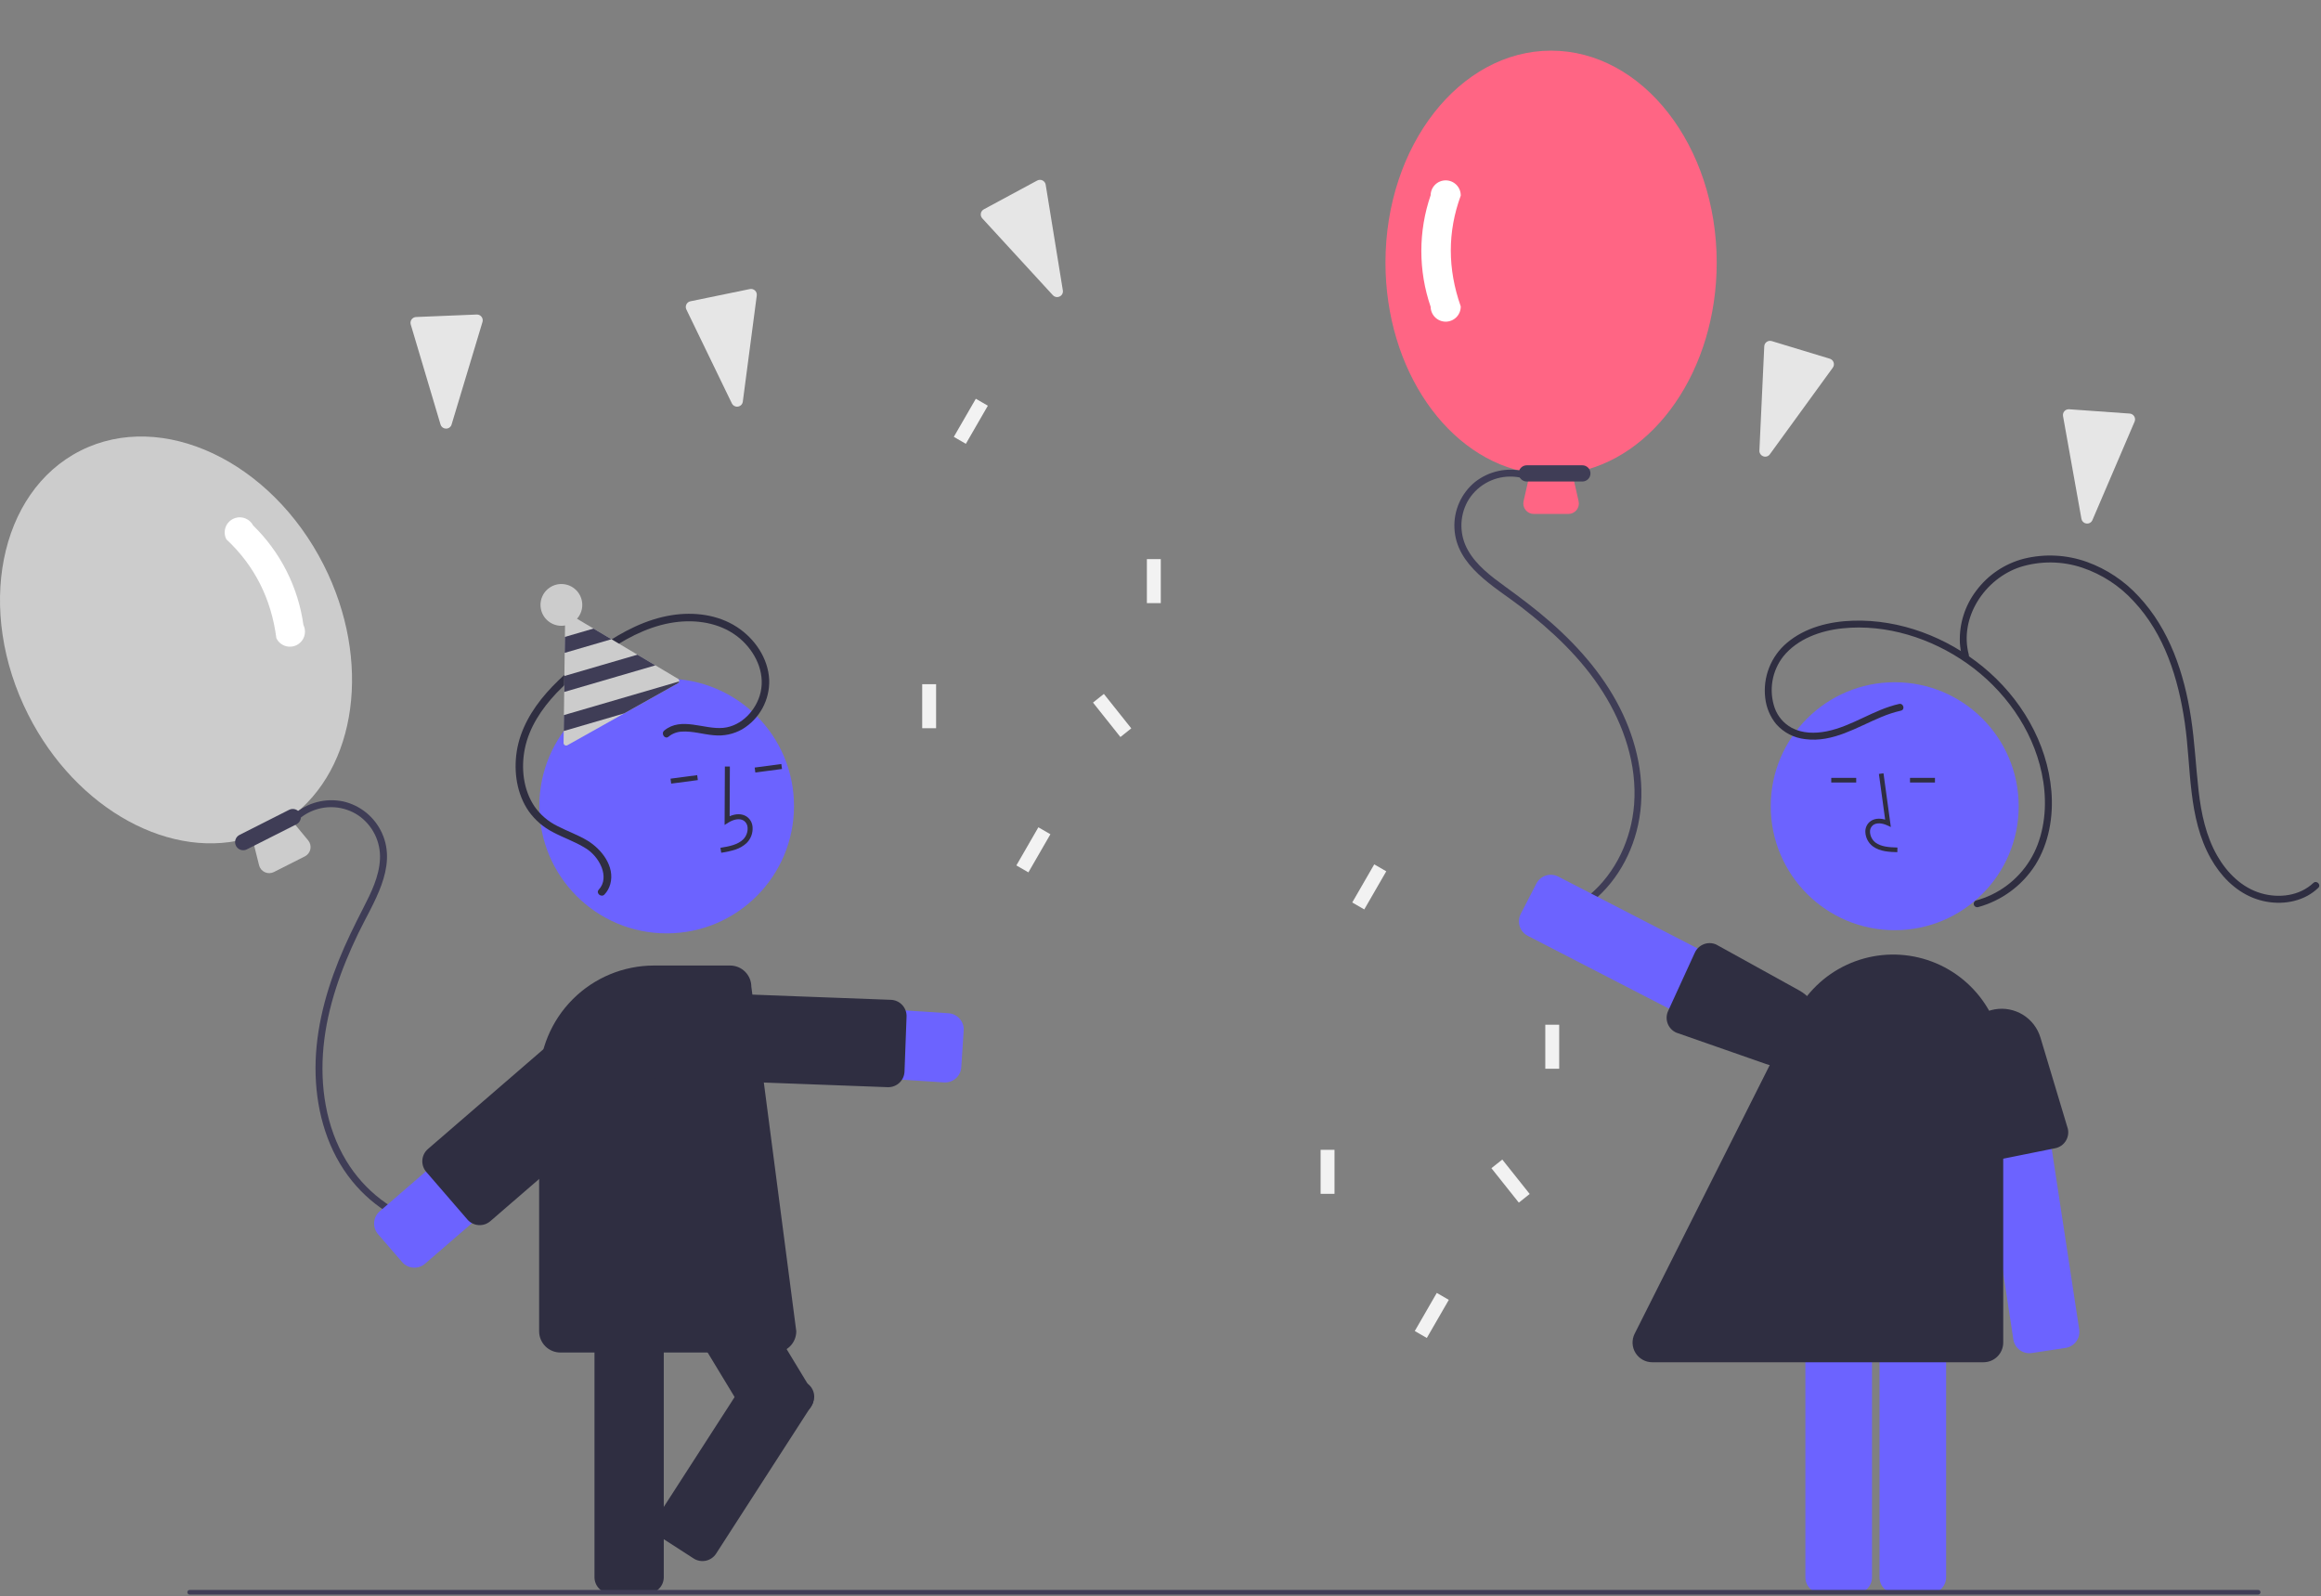 <svg  viewBox="0 0 1002 689" fill="none" xmlns="http://www.w3.org/2000/svg">
<rect x="0" y="0" width="1002" height="689" fill="#808080" stroke="none"/>
<g id="undraw_Party_re_nmwj 1" clip-path="url(#clip0)">
<path id="Vector" d="M192.397 185.017C191.887 184.989 191.398 184.802 191 184.483C190.601 184.164 190.312 183.728 190.174 183.236L177.321 140.065C177.212 139.7 177.188 139.315 177.251 138.94C177.314 138.564 177.461 138.208 177.682 137.898C177.904 137.589 178.193 137.333 178.527 137.152C178.862 136.971 179.234 136.869 179.614 136.853H179.614L205.797 135.776C206.195 135.76 206.592 135.839 206.953 136.007C207.315 136.175 207.631 136.427 207.875 136.742C208.119 137.057 208.285 137.426 208.358 137.818C208.43 138.21 208.408 138.613 208.294 138.995L194.963 183.244C194.815 183.763 194.5 184.218 194.066 184.54C193.633 184.862 193.105 185.031 192.566 185.023C192.509 185.023 192.452 185.021 192.397 185.017Z" fill="#E6E6E6"/>
<path id="Vector_2" d="M318.429 175.537C317.921 175.592 317.409 175.486 316.964 175.235C316.519 174.984 316.164 174.6 315.948 174.137L296.312 133.599C296.146 133.256 296.06 132.88 296.062 132.5C296.063 132.119 296.151 131.744 296.32 131.403C296.488 131.061 296.732 130.763 297.034 130.53C297.335 130.298 297.685 130.137 298.058 130.06H298.058L323.726 124.781C324.116 124.701 324.52 124.715 324.904 124.823C325.288 124.93 325.641 125.128 325.932 125.4C326.224 125.671 326.447 126.009 326.582 126.384C326.717 126.759 326.76 127.161 326.708 127.556L320.677 173.374C320.614 173.91 320.376 174.41 320 174.797C319.624 175.185 319.131 175.437 318.597 175.516C318.541 175.525 318.485 175.532 318.429 175.537Z" fill="#E6E6E6"/>
<path id="Vector_3" d="M457.308 128.064C456.837 128.262 456.316 128.308 455.818 128.196C455.32 128.083 454.869 127.818 454.529 127.437L424.06 94.262C423.802 93.981 423.612 93.646 423.504 93.281C423.396 92.916 423.372 92.531 423.435 92.156C423.499 91.781 423.646 91.425 423.868 91.115C424.09 90.806 424.379 90.551 424.714 90.37L424.714 90.37L447.778 77.929C448.129 77.74 448.52 77.638 448.918 77.63C449.317 77.623 449.711 77.711 450.069 77.887C450.426 78.063 450.737 78.322 450.974 78.643C451.211 78.963 451.368 79.336 451.432 79.729L458.838 125.345C458.932 125.876 458.848 126.424 458.599 126.903C458.351 127.382 457.951 127.766 457.462 127.995C457.411 128.019 457.359 128.043 457.308 128.064Z" fill="#E6E6E6"/>
<path id="Vector_4" d="M900.579 225.965C900.076 225.88 899.611 225.64 899.251 225.278C898.891 224.916 898.653 224.45 898.57 223.947L890.629 179.608C890.562 179.233 890.581 178.848 890.686 178.482C890.79 178.116 890.976 177.779 891.231 177.496C891.485 177.213 891.801 176.991 892.154 176.849C892.507 176.706 892.888 176.646 893.267 176.673H893.268L919.406 178.533C919.804 178.561 920.189 178.684 920.529 178.892C920.87 179.099 921.156 179.385 921.363 179.725C921.571 180.066 921.694 180.451 921.722 180.848C921.751 181.246 921.684 181.645 921.527 182.011L903.329 224.49C903.123 224.989 902.759 225.407 902.292 225.678C901.825 225.949 901.282 226.058 900.747 225.99C900.691 225.983 900.635 225.975 900.579 225.965Z" fill="#E6E6E6"/>
<path id="Vector_5" d="M761.064 196.925C760.592 196.73 760.192 196.393 759.921 195.96C759.65 195.527 759.521 195.02 759.553 194.511L761.648 149.515C761.665 149.135 761.77 148.764 761.952 148.43C762.135 148.096 762.392 147.809 762.703 147.589C763.014 147.37 763.371 147.224 763.747 147.163C764.122 147.103 764.507 147.129 764.871 147.239L764.871 147.239L789.946 154.852C790.328 154.968 790.676 155.173 790.962 155.451C791.248 155.729 791.463 156.071 791.59 156.449C791.716 156.827 791.751 157.23 791.691 157.624C791.63 158.018 791.476 158.392 791.242 158.714L764.072 196.097C763.761 196.538 763.313 196.864 762.798 197.024C762.283 197.185 761.729 197.172 761.222 196.986C761.169 196.967 761.116 196.947 761.064 196.925Z" fill="#E6E6E6"/>
<path id="Vector_6" d="M677.115 221.862H662.13C661.455 221.862 660.788 221.71 660.179 221.417C659.571 221.124 659.036 220.698 658.614 220.17C658.193 219.643 657.895 219.027 657.744 218.369C657.593 217.71 657.592 217.026 657.742 216.368L660.517 204.121C624.909 198.332 598.122 159.435 598.122 113.362C598.122 62.909 630.197 21.862 669.622 21.862C709.048 21.862 741.122 62.909 741.122 113.362C741.122 159.435 714.336 198.332 678.728 204.121L681.503 216.368C681.652 217.026 681.651 217.71 681.5 218.369C681.349 219.027 681.052 219.643 680.63 220.17C680.209 220.698 679.674 221.124 679.065 221.417C678.457 221.71 677.79 221.862 677.115 221.862V221.862Z" fill="#FF6584"/>
<path id="Vector_7" d="M683.122 207.862H659.122C658.194 207.862 657.304 207.493 656.647 206.837C655.991 206.18 655.622 205.29 655.622 204.362C655.622 203.434 655.991 202.543 656.647 201.887C657.304 201.231 658.194 200.862 659.122 200.862H683.122C684.051 200.862 684.941 201.231 685.597 201.887C686.254 202.543 686.622 203.434 686.622 204.362C686.622 205.29 686.254 206.18 685.597 206.837C684.941 207.493 684.051 207.862 683.122 207.862V207.862Z" fill="#3F3D56"/>
<path id="Vector_8" d="M658.106 203.499C654.434 202.581 650.6 202.518 646.899 203.313C643.198 204.108 639.729 205.74 636.757 208.085C633.832 210.486 631.508 213.537 629.969 216.994C628.43 220.451 627.719 224.22 627.892 228C628.624 244.339 645.073 253.121 656.539 261.908C670.089 272.292 682.808 284.273 691.989 298.779C701.081 313.144 706.783 330.166 705.462 347.31C704.319 362.139 697.599 376.84 686.075 386.436C684.623 387.637 683.098 388.748 681.509 389.762C679.89 390.802 681.392 393.4 683.023 392.352C695.65 384.236 704.003 370.706 707.166 356.17C710.686 339.997 707.55 323.162 700.632 308.315C693.446 292.893 682.142 279.781 669.44 268.618C663.139 263.08 656.447 258.054 649.669 253.123C643.709 248.788 637.462 244.118 633.758 237.59C631.929 234.389 630.948 230.774 630.908 227.088C630.868 223.402 631.771 219.766 633.531 216.527C635.368 213.268 638.034 210.553 641.258 208.657C644.483 206.761 648.151 205.751 651.892 205.73C653.719 205.713 655.54 205.935 657.309 206.392C659.18 206.87 659.978 203.977 658.106 203.499H658.106Z" fill="#3F3D56"/>
<path id="Vector_9" d="M624.122 138.862C622.413 138.86 620.774 138.186 619.558 136.985C618.342 135.784 617.647 134.154 617.623 132.445C612.271 116.836 612.271 99.888 617.623 84.279C617.644 82.562 618.344 80.923 619.569 79.72C620.795 78.517 622.447 77.848 624.164 77.859C625.881 77.87 627.524 78.56 628.734 79.778C629.944 80.997 630.623 82.645 630.622 84.362L630.592 84.534C624.909 100.023 624.909 116.059 630.594 132.196L630.622 132.362C630.62 134.085 629.935 135.737 628.716 136.956C627.498 138.174 625.846 138.86 624.122 138.862V138.862Z" fill="white"/>
<path id="Vector_10" d="M114.343 376.522C113.728 376.243 113.184 375.828 112.752 375.308C112.32 374.789 112.011 374.178 111.848 373.522L108.8 361.341C74.41 372.24 32.956 349.612 12.169 308.494C-10.595 263.468 -0.489 212.365 34.695 194.578C69.88 176.79 117.024 198.95 139.787 243.977C160.574 285.094 154.218 331.892 125.052 353.124L133.054 362.801C133.485 363.322 133.792 363.933 133.954 364.588C134.117 365.244 134.129 365.928 133.991 366.589C133.853 367.25 133.568 367.872 133.157 368.407C132.746 368.943 132.219 369.38 131.616 369.685L118.244 376.445C117.642 376.751 116.978 376.917 116.302 376.931C115.627 376.944 114.957 376.804 114.343 376.522V376.522Z" fill="#CCCCCC"/>
<path id="Vector_11" d="M101.863 365.117C101.445 364.289 101.374 363.328 101.663 362.447C101.953 361.565 102.58 360.834 103.408 360.415L124.826 349.586C125.654 349.169 126.614 349.097 127.495 349.387C128.376 349.677 129.106 350.305 129.525 351.133C129.943 351.96 130.016 352.92 129.727 353.802C129.438 354.683 128.811 355.414 127.984 355.833L106.566 366.662C105.737 367.079 104.777 367.151 103.895 366.862C103.014 366.572 102.283 365.945 101.863 365.117Z" fill="#3F3D56"/>
<path id="Vector_12" d="M126.923 351.481C129.786 349.006 133.179 347.219 136.841 346.259C140.502 345.299 144.335 345.19 148.045 345.942C151.738 346.765 155.189 348.439 158.122 350.83C161.055 353.221 163.39 356.264 164.941 359.715C171.66 374.627 160.942 389.885 154.674 402.9C147.267 418.281 141.321 434.712 139.672 451.799C138.039 468.721 140.631 486.485 149.545 501.189C157.255 513.907 169.884 523.995 184.499 527.36C186.337 527.777 188.199 528.08 190.074 528.267C191.989 528.466 191.82 531.462 189.892 531.262C174.961 529.716 161.403 521.41 152.021 509.865C141.583 497.02 136.786 480.58 136.261 464.21C135.716 447.204 139.889 430.402 146.188 414.709C149.313 406.925 153.018 399.42 156.842 391.961C160.204 385.403 163.673 378.417 164.033 370.92C164.221 367.238 163.466 363.57 161.838 360.262C160.21 356.954 157.764 354.117 154.732 352.02C151.623 349.941 148.019 348.72 144.286 348.483C140.553 348.246 136.823 349 133.475 350.669C131.837 351.477 130.312 352.497 128.94 353.703C127.485 354.974 125.468 352.753 126.923 351.481L126.923 351.481Z" fill="#3F3D56"/>
<path id="Vector_13" d="M119.355 275.596L119.306 275.435C117.098 258.469 109.864 244.158 97.804 232.899L97.699 232.759C96.923 231.227 96.785 229.45 97.316 227.817C97.846 226.183 99.001 224.826 100.528 224.041C102.056 223.257 103.832 223.108 105.469 223.629C107.105 224.15 108.469 225.297 109.263 226.82C121.081 238.336 128.727 253.46 130.994 269.805C131.75 271.347 131.865 273.126 131.315 274.752C130.764 276.379 129.591 277.722 128.054 278.487C126.516 279.252 124.738 279.377 123.108 278.836C121.478 278.294 120.129 277.129 119.355 275.596V275.596Z" fill="white"/>
<path id="Vector_14" d="M768.86 460.342L659.523 403.971C657.875 403.119 656.631 401.647 656.066 399.879C655.501 398.112 655.66 396.192 656.509 394.542L663.272 381.423C664.125 379.775 665.596 378.531 667.364 377.966C669.132 377.401 671.051 377.561 672.702 378.409L782.039 434.781C783.688 435.633 784.931 437.104 785.496 438.872C786.061 440.64 785.902 442.56 785.053 444.21L778.29 457.328C777.87 458.146 777.293 458.873 776.59 459.467C775.888 460.06 775.075 460.508 774.198 460.785C773.505 461.008 772.782 461.121 772.054 461.122C770.943 461.121 769.847 460.854 768.86 460.342V460.342Z" fill="#6C63FF"/>
<path id="Vector_15" d="M735.526 407.609C736.389 407.272 737.311 407.112 738.237 407.136C739.163 407.16 740.075 407.369 740.92 407.75L776.751 427.562C780.672 429.728 783.611 433.318 784.961 437.589C786.311 441.861 785.969 446.487 784.004 450.513L783.555 450.295L784.005 450.514C782.128 454.361 778.905 457.386 774.947 459.016C770.988 460.646 766.57 460.767 762.528 459.356L723.669 445.774C722.828 445.402 722.068 444.869 721.433 444.203C720.798 443.538 720.3 442.754 719.968 441.896C719.636 441.038 719.477 440.123 719.499 439.204C719.521 438.284 719.724 437.378 720.096 436.537L731.65 411.306C731.851 410.85 732.1 410.416 732.393 410.012C733.183 408.925 734.271 408.091 735.526 407.609V407.609Z" fill="#2F2E41"/>
<path id="Vector_16" d="M817.969 401.556C847.527 401.556 871.488 377.595 871.488 348.037C871.488 318.479 847.527 294.518 817.969 294.518C788.411 294.518 764.45 318.479 764.45 348.037C764.45 377.595 788.411 401.556 817.969 401.556Z" fill="#6C63FF"/>
<path id="Vector_17" d="M811.401 680.883V557.869C811.404 556.013 812.142 554.234 813.454 552.922C814.766 551.609 816.546 550.871 818.401 550.869H833.161C835.017 550.871 836.796 551.609 838.108 552.922C839.421 554.234 840.159 556.013 840.161 557.869V680.883C840.159 682.739 839.421 684.518 838.108 685.83C836.796 687.143 835.017 687.881 833.161 687.883H818.401C816.546 687.881 814.766 687.143 813.454 685.83C812.142 684.518 811.404 682.739 811.401 680.883V680.883Z" fill="#6C63FF"/>
<path id="Vector_18" d="M779.401 680.883V557.869C779.404 556.013 780.142 554.234 781.454 552.922C782.766 551.609 784.546 550.871 786.401 550.869H801.161C803.017 550.871 804.796 551.609 806.108 552.922C807.421 554.234 808.159 556.013 808.161 557.869V680.883C808.159 682.739 807.421 684.518 806.108 685.83C804.796 687.143 803.017 687.881 801.161 687.883H786.401C784.546 687.881 782.766 687.143 781.454 685.83C780.142 684.518 779.404 682.739 779.401 680.883Z" fill="#6C63FF"/>
<path id="Vector_19" d="M819.093 367.873L819.149 365.873C815.428 365.77 812.148 365.536 809.683 363.735C808.984 363.196 808.41 362.512 807.999 361.731C807.588 360.949 807.35 360.089 807.302 359.207C807.258 358.668 807.34 358.127 807.54 357.625C807.74 357.123 808.053 356.674 808.454 356.312C810.091 354.931 812.723 355.378 814.642 356.258L816.297 357.017L813.124 333.826L811.142 334.098L813.842 353.824C811.234 353.058 808.818 353.388 807.163 354.785C806.528 355.34 806.03 356.034 805.707 356.813C805.384 357.593 805.246 358.436 805.303 359.277C805.361 360.462 805.678 361.619 806.231 362.668C806.784 363.717 807.559 364.633 808.503 365.351C811.67 367.665 815.786 367.78 819.093 367.873Z" fill="#2F2E41"/>
<path id="Vector_20" d="M801.343 335.799H790.572V337.799H801.343V335.799Z" fill="#2F2E41"/>
<path id="Vector_21" d="M835.343 335.799H824.572V337.799H835.343V335.799Z" fill="#2F2E41"/>
<path id="Vector_22" d="M869.183 578.225L850.672 456.611C850.395 454.776 850.857 452.906 851.957 451.412C853.057 449.917 854.705 448.919 856.539 448.638L871.131 446.417C872.966 446.14 874.836 446.602 876.331 447.702C877.825 448.802 878.823 450.45 879.104 452.284L897.615 573.897C897.892 575.732 897.43 577.602 896.33 579.097C895.23 580.592 893.582 581.589 891.748 581.871L877.156 584.091C876.248 584.23 875.32 584.189 874.427 583.969C873.535 583.75 872.694 583.356 871.953 582.811C871.213 582.267 870.587 581.581 870.111 580.794C869.636 580.007 869.321 579.134 869.183 578.225V578.225Z" fill="#6C63FF"/>
<path id="Vector_23" d="M854.877 500.167C854.098 499.666 853.426 499.015 852.902 498.251C852.377 497.487 852.01 496.627 851.822 495.719L846.803 455.085C846.252 450.639 847.43 446.151 850.093 442.549C852.757 438.947 856.702 436.506 861.114 435.731L861.201 436.222L861.114 435.73C865.33 434.988 869.672 435.819 873.316 438.064C876.961 440.31 879.655 443.815 880.887 447.914L892.727 487.339C892.921 488.238 892.935 489.167 892.77 490.071C892.605 490.976 892.262 491.84 891.763 492.612C891.264 493.385 890.617 494.051 889.86 494.574C889.103 495.096 888.251 495.464 887.352 495.657L860.146 501.131C859.659 501.237 859.161 501.29 858.662 501.291C857.319 501.289 856.004 500.899 854.877 500.167V500.167Z" fill="#2F2E41"/>
<path id="Vector_24" d="M856.314 588.069H713.291C711.841 588.069 710.414 587.698 709.148 586.991C707.881 586.284 706.817 585.264 706.055 584.03C705.294 582.795 704.862 581.386 704.799 579.937C704.736 578.487 705.045 577.046 705.697 575.75L774.846 438.239C779.651 428.684 787.538 421.03 797.232 416.513C806.927 411.997 817.861 410.884 828.267 413.353C838.673 415.822 847.941 421.729 854.574 430.119C861.206 438.509 864.814 448.891 864.814 459.585V579.569C864.811 581.823 863.915 583.983 862.321 585.577C860.728 587.17 858.567 588.067 856.314 588.069V588.069Z" fill="#2F2E41"/>
<path id="Vector_25" d="M819.865 303.883C808.909 306.329 799.668 313.469 788.652 315.69C783.633 316.701 778.104 316.66 773.494 314.189C770.08 312.335 767.469 309.288 766.159 305.63C764.865 301.889 764.531 297.882 765.189 293.978C765.848 290.074 767.477 286.398 769.927 283.288C776.11 275.719 785.969 272.231 795.429 271.248C814.359 269.28 833.803 275.518 849.211 286.385C865.121 297.605 877.325 314.452 881.419 333.626C883.608 343.876 883.392 354.779 879.655 364.649C876.062 374.093 868.988 381.803 859.886 386.194C857.714 387.242 855.449 388.085 853.121 388.713C852.749 388.829 852.437 389.085 852.251 389.427C852.065 389.769 852.019 390.169 852.122 390.545C852.225 390.92 852.471 391.24 852.806 391.438C853.141 391.636 853.54 391.696 853.918 391.606C864.152 388.811 872.98 382.31 878.685 373.367C884.546 363.992 886.513 352.515 885.61 341.608C883.864 320.508 872.261 301.116 856.041 287.84C840.459 275.085 820.301 267.325 800.034 267.942C789.869 268.251 779.319 270.831 771.415 277.529C768.009 280.409 765.372 284.091 763.741 288.243C762.111 292.395 761.537 296.887 762.073 301.316C762.527 305.459 764.172 309.382 766.809 312.61C770.032 316.252 774.5 318.56 779.337 319.08C791.321 320.64 801.713 313.847 812.303 309.48C815.007 308.341 817.803 307.436 820.662 306.776C822.546 306.355 821.749 303.462 819.865 303.883V303.883Z" fill="#2F2E41"/>
<path id="Vector_26" d="M849.966 282.681C845.663 266.573 856.892 249.809 872.15 244.779C880.905 242.053 890.298 242.158 898.99 245.079C907.464 247.946 915.074 252.914 921.108 259.519C934.483 273.747 940.407 292.951 943.18 311.885C946.042 331.434 944.427 352.845 954.43 370.61C958.577 377.975 964.733 384.424 972.687 387.596C980.107 390.554 988.997 390.568 996.106 386.723C997.817 385.786 999.399 384.631 1000.81 383.286C1002.22 381.958 1000.09 379.839 998.69 381.165C992.737 386.782 983.865 387.841 976.213 385.637C967.868 383.233 961.445 376.819 957.212 369.433C952.317 360.893 950.279 351.131 949.167 341.444C947.954 330.871 947.486 320.24 945.866 309.71C942.943 290.716 936.627 271.651 923.23 257.398C917.102 250.741 909.462 245.658 900.955 242.577C892.196 239.441 882.707 238.962 873.677 241.2C865.47 243.326 858.235 248.191 853.171 254.99C848.249 261.443 845.746 269.418 846.098 277.526C846.226 279.537 846.553 281.531 847.073 283.478C847.19 283.85 847.446 284.161 847.787 284.348C848.129 284.534 848.53 284.58 848.905 284.477C849.28 284.373 849.6 284.128 849.798 283.793C849.996 283.458 850.057 283.059 849.966 282.681L849.966 282.681Z" fill="#2F2E41"/>
<path id="Vector_27" d="M407.543 467.266L283.18 459.122C281.219 458.995 279.302 458.482 277.539 457.614C275.776 456.746 274.201 455.539 272.905 454.061C271.608 452.584 270.616 450.866 269.984 449.005C269.352 447.145 269.092 445.177 269.221 443.216C269.349 441.255 269.863 439.339 270.732 437.576C271.602 435.814 272.81 434.24 274.288 432.944C275.765 431.649 277.484 430.657 279.345 430.026C281.207 429.395 283.174 429.137 285.135 429.267L409.498 437.411C411.352 437.533 413.082 438.386 414.307 439.783C415.532 441.179 416.152 443.006 416.031 444.86L414.991 460.734C414.875 462.507 414.09 464.169 412.794 465.385C411.498 466.601 409.788 467.279 408.011 467.281C407.856 467.281 407.7 467.276 407.543 467.266Z" fill="#6C63FF"/>
<path id="Vector_28" d="M383.224 469.323L280.957 465.5C280.037 465.466 279.134 465.251 278.297 464.868C277.461 464.484 276.709 463.94 276.083 463.265C275.457 462.591 274.97 461.8 274.65 460.938C274.33 460.075 274.183 459.158 274.217 458.239L275.104 434.529C275.173 432.673 275.977 430.919 277.339 429.656C278.701 428.392 280.509 427.721 282.366 427.79L384.633 431.612C385.553 431.646 386.456 431.862 387.292 432.245C388.129 432.629 388.881 433.173 389.507 433.847C390.133 434.522 390.62 435.313 390.94 436.175C391.26 437.038 391.407 437.955 391.373 438.874L390.486 462.583C390.417 464.394 389.649 466.107 388.345 467.364C387.04 468.621 385.3 469.325 383.489 469.328C383.401 469.328 383.312 469.326 383.224 469.323Z" fill="#2F2E41"/>
<path id="Vector_29" d="M256.642 680.877V548.294C256.644 546.437 257.383 544.656 258.696 543.343C260.01 542.029 261.79 541.29 263.648 541.288H279.556C281.413 541.29 283.194 542.029 284.507 543.343C285.82 544.656 286.559 546.437 286.561 548.294V680.877C286.559 682.735 285.82 684.515 284.507 685.829C283.194 687.142 281.413 687.881 279.556 687.883H263.648C261.79 687.881 260.01 687.142 258.696 685.829C257.383 684.515 256.644 682.735 256.642 680.877Z" fill="#2F2E41"/>
<path id="Vector_30" d="M324.634 615.441L255.91 502.06C254.949 500.47 254.657 498.565 255.1 496.761C255.542 494.957 256.682 493.402 258.269 492.437L271.873 484.192C273.463 483.231 275.368 482.939 277.172 483.382C278.976 483.824 280.531 484.964 281.495 486.551L350.22 599.932C351.181 601.522 351.472 603.428 351.03 605.231C350.587 607.035 349.448 608.59 347.86 609.555L334.257 617.8C332.667 618.761 330.761 619.053 328.957 618.61C327.154 618.168 325.599 617.028 324.634 615.441V615.441Z" fill="#2F2E41"/>
<path id="Vector_31" d="M287.808 402.923C318.166 402.923 342.776 378.314 342.776 347.956C342.776 317.598 318.166 292.989 287.808 292.989C257.451 292.989 232.841 317.598 232.841 347.956C232.841 378.314 257.451 402.923 287.808 402.923Z" fill="#6C63FF"/>
<path id="Vector_32" d="M317.562 366.724C319.33 366.143 320.953 365.19 322.322 363.929C323.229 363.029 323.929 361.942 324.371 360.743C324.814 359.544 324.989 358.263 324.885 356.989C324.827 356.082 324.561 355.2 324.106 354.413C323.651 353.625 323.02 352.954 322.263 352.451C320.297 351.19 317.668 351.186 314.992 352.366L315.093 330.907L312.937 330.897L312.818 356.124L314.479 355.079C316.405 353.87 319.155 353.018 321.099 354.265C321.579 354.595 321.977 355.03 322.261 355.539C322.546 356.047 322.709 356.614 322.739 357.196C322.812 358.144 322.679 359.098 322.35 359.99C322.021 360.883 321.504 361.695 320.834 362.37C318.453 364.644 314.981 365.355 311.021 365.99L311.362 368.118C313.466 367.839 315.541 367.373 317.562 366.724V366.724Z" fill="#2F2E41"/>
<path id="Vector_33" d="M337.313 329.823L325.804 331.343L326.086 333.48L337.596 331.96L337.313 329.823Z" fill="#2F2E41"/>
<path id="Vector_34" d="M300.984 334.62L289.474 336.14L289.756 338.277L301.266 336.757L300.984 334.62Z" fill="#2F2E41"/>
<path id="Vector_35" d="M232.75 574.705V466.366C232.764 453.227 237.99 440.631 247.281 431.34C256.571 422.05 269.168 416.824 282.306 416.809H315.2C317.618 416.807 319.938 417.762 321.654 419.466C323.37 421.17 324.342 423.483 324.357 425.901L343.762 574.705C343.759 577.134 342.793 579.462 341.076 581.18C339.358 582.897 337.029 583.864 334.601 583.866H241.911C239.482 583.864 237.153 582.897 235.436 581.18C233.718 579.463 232.752 577.134 232.75 574.705V574.705Z" fill="#2F2E41"/>
<path id="Vector_36" d="M163.928 522.902L258.236 441.425C259.723 440.139 261.448 439.159 263.313 438.54C265.178 437.921 267.147 437.676 269.107 437.818C271.067 437.961 272.98 438.488 274.736 439.37C276.493 440.252 278.058 441.471 279.343 442.958C280.627 444.445 281.607 446.171 282.224 448.037C282.842 449.902 283.086 451.872 282.942 453.832C282.798 455.792 282.27 457.704 281.387 459.46C280.504 461.215 279.284 462.78 277.796 464.064L183.488 545.541C182.792 546.143 181.984 546.601 181.111 546.891C180.238 547.18 179.316 547.295 178.398 547.228C177.481 547.161 176.585 546.914 175.763 546.501C174.941 546.088 174.209 545.517 173.607 544.82L163.207 532.783C161.992 531.377 161.386 529.546 161.521 527.693C161.657 525.84 162.523 524.117 163.928 522.902V522.902Z" fill="#6C63FF"/>
<path id="Vector_37" d="M184.743 496.014L262.184 429.109C262.88 428.507 263.687 428.049 264.561 427.759C265.434 427.47 266.356 427.356 267.273 427.423C268.191 427.49 269.086 427.737 269.908 428.15C270.731 428.563 271.463 429.133 272.065 429.83L289.828 450.39C290.429 451.086 290.888 451.894 291.177 452.767C291.466 453.641 291.581 454.563 291.514 455.48C291.447 456.398 291.2 457.293 290.787 458.115C290.374 458.937 289.803 459.67 289.107 460.271L211.667 527.176C210.26 528.389 208.429 528.994 206.577 528.859C204.725 528.724 203.002 527.859 201.786 526.455L184.022 505.895C182.807 504.489 182.201 502.658 182.336 500.805C182.472 498.952 183.337 497.228 184.743 496.014Z" fill="#2F2E41"/>
<path id="Vector_38" d="M286.781 315.355C294.129 309.274 303.951 315.025 312.261 314.209C320.211 313.428 326.61 306.432 328.353 298.903C330.388 290.119 325.978 281.197 319.335 275.57C312.06 269.408 302.293 267.493 292.985 268.431C282.316 269.505 272.487 274.282 263.639 280.117C255.101 285.57 247.223 291.993 240.161 299.257C233.834 305.984 228.428 314.043 226.576 323.221C224.894 331.563 225.881 340.86 230.694 348.045C233.249 351.729 236.71 354.693 240.744 356.65C244.947 358.814 249.445 360.389 253.511 362.823C259.658 366.503 265.559 374.003 263.466 381.651C263.017 383.322 262.163 384.857 260.981 386.121C259.561 387.638 257.091 385.551 258.515 384.029C261.016 381.357 260.989 377.729 259.745 374.458C258.262 370.771 255.572 367.696 252.113 365.739C247.857 363.197 243.135 361.588 238.768 359.263C234.586 357.136 230.979 354.03 228.256 350.209C223.117 342.774 221.719 333.198 223.084 324.389C224.561 314.857 229.636 306.266 235.929 299.106C242.778 291.314 251.134 284.766 259.654 278.903C268.797 272.613 278.865 267.339 289.929 265.572C299.52 264.041 309.861 265.292 318.121 270.66C325.83 275.67 331.654 284.148 332.072 293.505C332.204 297.762 331.201 301.977 329.164 305.716C327.127 309.456 324.13 312.585 320.482 314.782C316.741 316.925 312.421 317.84 308.132 317.397C303.546 317.016 298.976 315.522 294.347 315.825C292.253 315.912 290.245 316.679 288.626 318.011C287.021 319.339 285.188 316.673 286.781 315.355L286.781 315.355Z" fill="#2F2E41"/>
<path id="Vector_39" d="M350.385 606.759L309.148 670.693C308.139 672.253 306.553 673.349 304.737 673.74C302.922 674.132 301.025 673.788 299.463 672.783L286.095 664.161C284.533 663.153 283.436 661.567 283.044 659.751C282.652 657.935 282.998 656.037 284.005 654.476L325.242 590.542C326.251 588.982 327.837 587.886 329.652 587.494C331.468 587.103 333.365 587.447 334.927 588.452L348.295 597.074C349.07 597.571 349.738 598.217 350.262 598.973C350.786 599.73 351.154 600.583 351.345 601.484C351.372 601.605 351.395 601.726 351.415 601.848C351.694 603.556 351.327 605.307 350.385 606.759V606.759Z" fill="#2F2E41"/>
<path id="Vector_40" d="M974.874 688.362H81.874C81.609 688.362 81.355 688.257 81.167 688.069C80.98 687.881 80.874 687.627 80.874 687.362C80.874 687.097 80.98 686.842 81.167 686.655C81.355 686.467 81.609 686.362 81.874 686.362H974.874C975.14 686.362 975.394 686.467 975.581 686.655C975.769 686.842 975.874 687.097 975.874 687.362C975.874 687.627 975.769 687.881 975.581 688.069C975.394 688.257 975.14 688.362 974.874 688.362Z" fill="#3F3D56"/>
<path id="Vector_41" d="M404.122 295.362H398.122V314.362H404.122V295.362Z" fill="#F2F2F2"/>
<path id="Vector_42" d="M501.122 241.362H495.122V260.362H501.122V241.362Z" fill="#F2F2F2"/>
<path id="Vector_43" d="M476.553 299.561L471.859 303.297L483.692 318.163L488.386 314.426L476.553 299.561Z" fill="#F2F2F2"/>
<path id="Vector_44" d="M448.274 357.135L438.774 373.589L443.97 376.589L453.47 360.135L448.274 357.135Z" fill="#F2F2F2"/>
<path id="Vector_45" d="M421.274 172.135L411.774 188.589L416.97 191.589L426.47 175.135L421.274 172.135Z" fill="#F2F2F2"/>
<path id="Vector_46" d="M576.122 496.362H570.122V515.362H576.122V496.362Z" fill="#F2F2F2"/>
<path id="Vector_47" d="M673.122 442.362H667.122V461.362H673.122V442.362Z" fill="#F2F2F2"/>
<path id="Vector_48" d="M648.553 500.561L643.859 504.297L655.692 519.163L660.386 515.426L648.553 500.561Z" fill="#F2F2F2"/>
<path id="Vector_49" d="M620.274 558.135L610.774 574.589L615.97 577.589L625.47 561.135L620.274 558.135Z" fill="#F2F2F2"/>
<path id="Vector_50" d="M593.274 373.135L583.774 389.589L588.97 392.589L598.47 376.135L593.274 373.135Z" fill="#F2F2F2"/>
<path id="Vector_51" d="M292.682 293.014L282.934 287.222L275.196 282.617L263.974 275.945L256.226 271.345L245.694 265.075C245.523 264.975 245.328 264.921 245.13 264.918C244.931 264.916 244.736 264.966 244.563 265.063C244.389 265.16 244.245 265.301 244.143 265.472C244.041 265.642 243.986 265.836 243.983 266.035L243.874 274.948L243.781 281.837L243.653 291.821L243.575 298.714L243.447 308.698L243.364 315.581L243.298 320.697C243.289 320.896 243.337 321.093 243.436 321.266C243.533 321.438 243.672 321.582 243.839 321.686C244.01 321.788 244.205 321.843 244.403 321.845C244.602 321.847 244.798 321.796 244.971 321.698L292.663 294.963C292.814 294.884 292.943 294.769 293.04 294.629C293.137 294.49 293.199 294.329 293.221 294.16C293.234 294.105 293.241 294.049 293.243 293.992C293.241 293.795 293.191 293.601 293.095 293.429C292.999 293.254 292.856 293.111 292.682 293.014V293.014Z" fill="#CCCCCC"/>
<path id="Vector_52" d="M263.973 275.945L243.782 281.837L243.874 274.948L256.226 271.345L263.973 275.945Z" fill="#3F3D56"/>
<path id="Vector_53" d="M282.934 287.222L243.575 298.714L243.653 291.821L275.196 282.616L282.934 287.222Z" fill="#3F3D56"/>
<path id="Vector_54" d="M293.221 294.16C293.199 294.329 293.137 294.49 293.04 294.63C292.943 294.769 292.813 294.884 292.663 294.964L269.476 307.962L243.364 315.581L243.447 308.698L293.221 294.16Z" fill="#3F3D56"/>
<path id="Vector_55" d="M242.357 270.149C247.338 270.149 251.376 266.111 251.376 261.13C251.376 256.149 247.338 252.112 242.357 252.112C237.377 252.112 233.339 256.149 233.339 261.13C233.339 266.111 237.377 270.149 242.357 270.149Z" fill="#CCCCCC"/>
</g>
<defs>
<clipPath id="clip0">
<rect width="1001.27" height="688.362" fill="white"/>
</clipPath>
</defs>
</svg>
